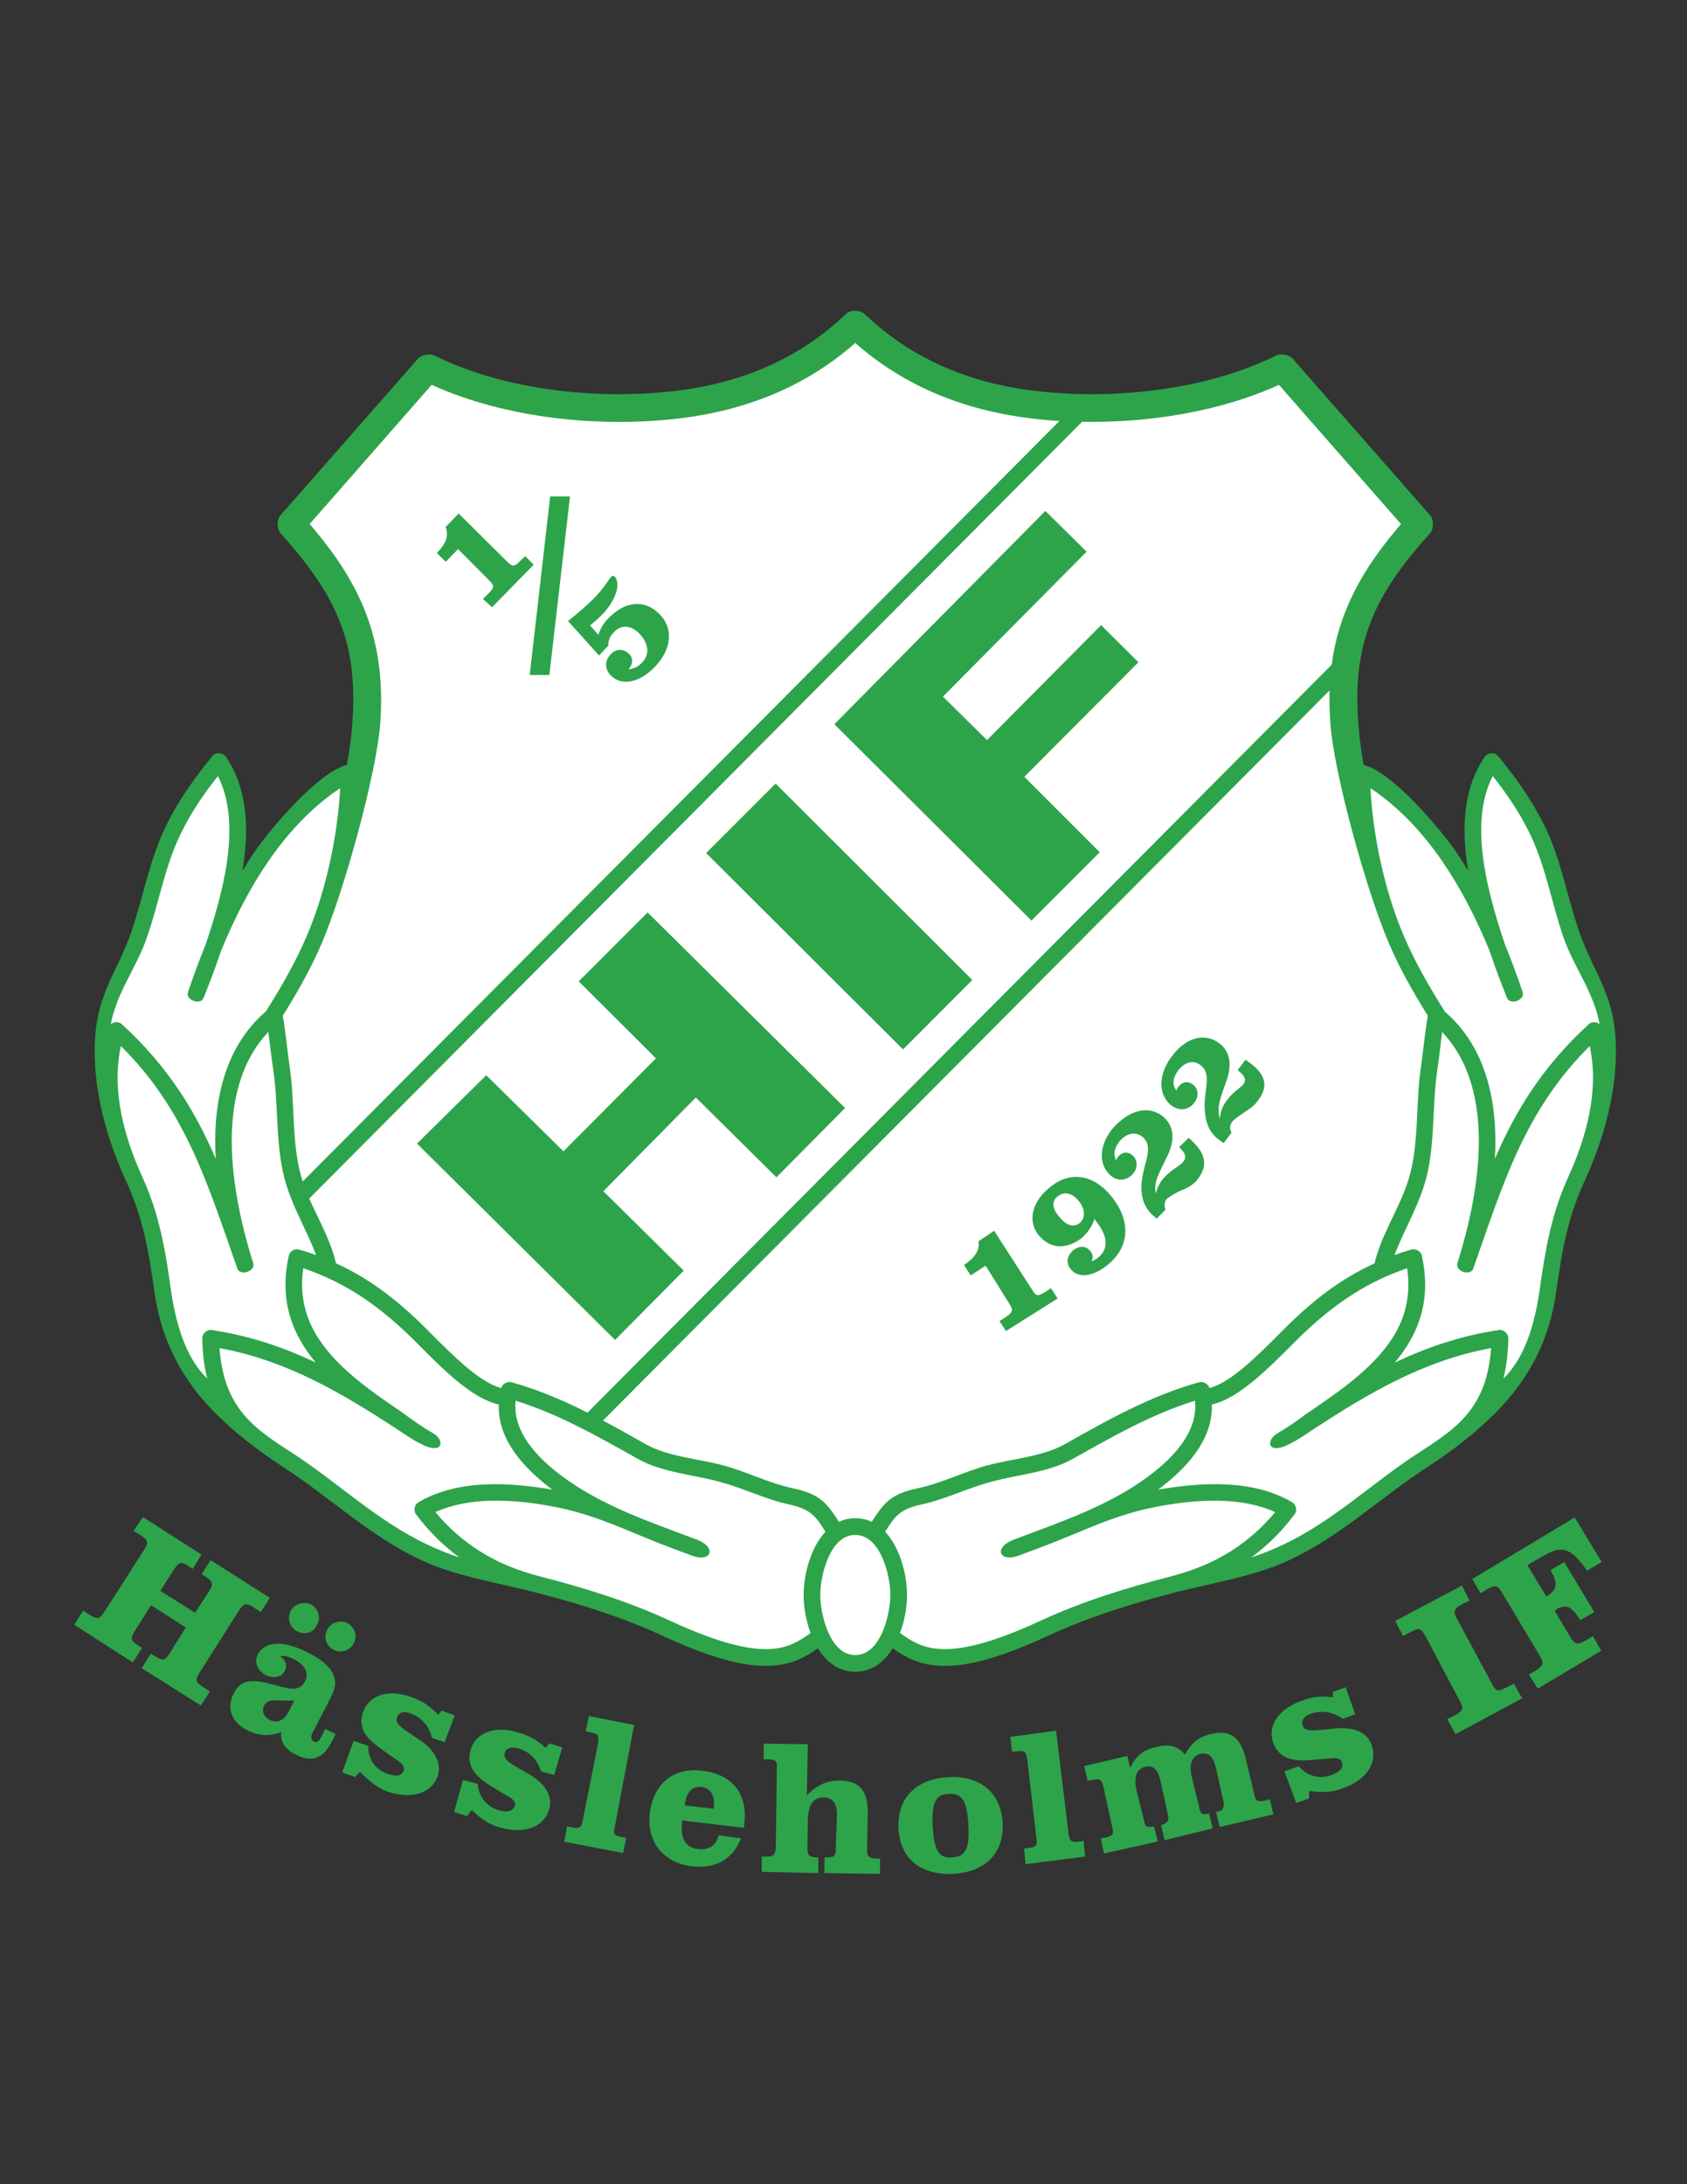 <?xml version="1.0" encoding="iso-8859-1"?>
<!-- Generator: Adobe Illustrator 24.0.1, SVG Export Plug-In . SVG Version: 6.00 Build 0)  -->
<svg version="1.1" id="Layer_1" xmlns="http://www.w3.org/2000/svg" xmlns:xlink="http://www.w3.org/1999/xlink" x="0px" y="0px"
	 viewBox="0 0 612 792" style="enable-background:new 0 0 612 792;" xml:space="preserve">
<rect x="0" y="0" width="612" height="792" fill="#333333" stroke="none"/>
<path style="fill:#2DA44A;" d="M323.856,597.688c4.32,3.024,9,5.76,16.272,6.264c8.568,0.72,20.592-1.8,39.888-10.728
	c14.904-6.912,30.528-11.736,46.44-15.84c13.752-3.528,29.232-5.904,41.688-11.88c18.504-8.712,32.688-22.536,49.608-33.48
	c10.224-6.624,21.456-15.408,29.448-24.768c9.576-11.304,15.192-23.76,17.352-38.88c1.944-13.896,3.96-26.064,9.792-39.024
	c7.488-16.056,12.816-34.704,11.736-52.776c-0.936-16.704-8.28-24.48-13.176-38.736c-4.464-12.888-6.624-26.424-12.744-38.736
	c-4.464-8.928-10.296-17.28-16.704-24.984c-1.224-1.44-3.744-1.296-4.824,0.288c-7.272,10.584-8.568,24.12-6.336,39.312
	c0.072,0.648,0.216,1.296,0.288,2.016c-1.368-2.304-2.808-4.536-4.248-6.696c-5.832-8.496-23.112-29.016-33.624-31.68
	c-0.936-5.04-1.656-10.44-2.016-15.912c-1.368-19.584,1.728-34.848,12.6-51.12c3.816-5.76,8.424-11.376,13.392-16.848
	c1.512-1.656,1.512-5.04,0.072-6.696l-49.752-56.664c-1.224-1.44-4.32-2.088-6.048-1.224c-25.632,12.744-59.544,16.2-87.696,12.816
	c-23.4-2.808-44.424-11.448-61.56-27.792c-1.728-1.656-5.184-1.656-6.912,0c-17.064,16.344-38.088,24.984-61.488,27.792
	c-28.152,3.384-62.064-0.072-87.768-12.816c-1.656-0.864-4.752-0.216-5.976,1.224l-49.752,56.664
	c-1.512,1.656-1.44,5.04,0.072,6.696c4.968,5.472,9.504,11.088,13.392,16.848c10.872,16.272,13.968,31.536,12.6,51.12
	c-0.36,5.472-1.08,10.872-2.016,15.912c-10.512,2.664-27.792,23.184-33.624,31.68c-1.44,2.16-2.88,4.392-4.248,6.696
	c0.072-0.72,0.144-1.368,0.288-2.016c2.232-15.192,0.936-28.728-6.336-39.312c-1.08-1.584-3.6-1.728-4.824-0.288
	c-6.408,7.704-12.312,16.056-16.704,24.984c-6.12,12.312-8.352,25.848-12.744,38.736c-4.896,14.256-12.24,22.032-13.176,38.736
	c-1.08,18.072,4.248,36.72,11.736,52.776c5.832,12.96,7.848,25.128,9.792,39.024c2.16,15.12,7.776,27.576,17.352,38.88
	c7.992,9.36,19.224,18.144,29.448,24.768c16.92,10.944,31.104,24.768,49.536,33.48c12.528,5.976,28.008,8.352,41.76,11.88
	c15.912,4.104,31.536,8.928,46.44,15.84c19.296,8.928,31.32,11.448,39.888,10.728c7.272-0.504,11.952-3.24,16.272-6.264
	c3.024,4.896,7.488,8.496,13.536,8.496C316.368,606.184,320.832,602.584,323.856,597.688z"/>
<path style="fill:#FFFFFF;" d="M109.8,428.416c0-0.072-0.072-0.216-0.072-0.288c-4.032-12.456-2.664-27.432-4.536-40.464
	c-0.936-6.48-1.512-12.96-2.592-19.368c5.832-9.36,10.44-17.64,14.184-26.424c8.064-18.864,19.872-61.56,21.168-79.704
	c2.088-29.88-6.696-50.256-25.632-72.144l44.28-50.472c26.928,12.168,60.768,15.624,89.856,12.168
	c23.904-2.88,45.72-11.376,63.792-27.36c18.144,15.984,39.96,24.48,63.864,27.36c3.312,0.432,6.768,0.72,10.224,0.936L109.8,428.416
	z"/>
<path style="fill:#FFFFFF;" d="M213.12,512.224c-8.856-4.464-17.928-8.352-27.576-11.016c-1.512-0.432-3.312,0.648-3.744,2.088
	c-7.704-1.944-17.424-11.664-26.352-20.664c-10.08-10.152-20.448-18.576-33.552-24.552c-1.8-8.064-6.264-15.624-9.72-23.472
	l280.368-281.664c24.264,0.432,50.04-3.672,71.424-13.392l44.28,50.472C494.136,206.368,485.64,221.848,483.12,241L213.12,512.224z"
	/>
<path style="fill:#FFFFFF;" d="M503.784,341.872c3.744,8.784,8.352,17.064,14.184,26.424c-1.08,6.408-1.656,12.888-2.592,19.368
	c-1.872,13.032-0.504,28.008-4.536,40.464c-3.24,10.224-9.864,19.728-12.168,29.952c-13.104,5.976-23.472,14.4-33.552,24.552
	c-8.928,9-18.648,18.72-26.352,20.664c-0.432-1.44-2.232-2.52-3.744-2.088c-17.424,4.824-33.048,13.608-48.744,22.464
	c-8.136,4.536-18.864,5.256-27.936,7.632c-8.568,2.304-16.776,6.552-25.416,8.352c-10.008,2.088-12.384,5.544-16.704,12.168
	c-1.8-0.864-3.744-1.296-5.976-1.296c-2.232,0-4.104,0.432-5.904,1.296c-4.32-6.624-6.696-10.08-16.704-12.168
	c-8.64-1.8-16.848-6.048-25.416-8.352c-9.072-2.376-19.872-3.096-28.008-7.632c-5.112-2.88-10.224-5.832-15.48-8.568L482.328,250.36
	c-0.072,3.744,0,7.704,0.288,11.808C483.84,280.312,495.72,323.008,503.784,341.872z"/>
<path style="fill:#2DA44A;" d="M26.928,589.12l21.24,13.68l3.384-5.256l-1.08-0.648c-3.24-2.016-3.24-2.736-1.512-5.616l5.832-9.216
	l12.6,8.064l-5.76,9.216c-1.8,2.88-2.52,3.096-5.832,0.936l-1.08-0.648l-3.312,5.256l21.456,13.536l3.312-5.112l-2.088-1.296
	c-3.312-2.16-3.384-2.808-1.584-5.688l14.112-22.248c1.8-2.664,2.664-3.168,5.688-1.008l2.304,1.44l3.312-5.112l-21.528-13.68
	l-3.24,5.04l1.224,0.792c2.952,2.016,3.24,2.808,1.296,5.688l-4.896,7.56l-12.6-7.92L63,569.248
	c2.016-2.952,2.736-3.168,5.688-1.224l1.224,0.864l3.168-5.184l-21.24-13.608l-3.384,5.04l2.304,1.368
	c3.24,2.16,3.168,2.808,1.368,5.688l-14.112,22.032c-1.8,2.88-2.52,3.168-5.688,1.224l-2.16-1.44L26.928,589.12z"/>
<path style="fill:#2DA44A;" d="M107.856,591.568c2.88,1.44,5.976,0.432,7.2-2.52c1.44-2.52,0.432-5.76-2.304-7.272
	c-2.52-1.224-5.976-0.216-7.272,2.304C104.04,587.032,105.12,590.056,107.856,591.568z"/>
<path style="fill:#2DA44A;" d="M116.712,629.512c-0.936,1.8-1.728,2.52-2.88,2.016c-1.08-0.72-1.296-1.872-0.216-3.672l6.192-11.952
	c1.656-3.456,2.664-5.76,0.72-9.432c-1.08-2.232-4.176-4.968-8.928-7.272c-9-4.68-15.552-3.96-18.144,0.72
	c-1.296,2.88-0.144,5.76,2.952,7.488c2.952,1.368,5.832,0.72,6.912-1.512c1.008-1.944,0.288-4.176-1.8-5.4
	c1.8-0.216,3.384,0.216,5.256,1.224c3.96,2.016,5.256,5.04,3.96,7.776c-1.944,3.888-5.112,3.168-11.232,1.44
	c-7.416-1.944-12.024-2.52-14.832,3.312c-2.52,5.112-0.792,10.152,4.968,13.104c4.248,2.16,8.208,2.304,12.384,0.72
	c-0.36,3.456,1.296,6.264,5.256,8.136c5.76,3.096,10.008,1.368,13.032-4.608l1.44-2.808l-3.744-1.872L116.712,629.512
	L116.712,629.512z M104.544,620.944c-1.656,3.096-4.176,3.96-6.696,2.736c-2.16-1.08-3.024-3.312-2.016-5.256
	c1.296-2.736,4.752-1.584,10.944-1.8L104.544,620.944z"/>
<path style="fill:#2DA44A;" d="M126,588.544c-2.52-1.296-5.976-0.216-7.272,2.304c-1.44,2.88-0.432,5.976,2.304,7.416
	c2.736,1.296,5.904,0.432,7.344-2.52C129.744,593.224,128.664,589.984,126,588.544z"/>
<path style="fill:#2DA44A;" d="M128.808,644.344l1.8-1.872c3.168,3.24,5.976,5.616,9.864,7.128
	c8.856,3.024,15.984,0.72,18.288-5.472c1.44-4.392-0.576-8.928-5.76-12.672c-6.552-4.536-10.008-6.192-8.928-8.712
	c0.504-1.872,2.376-2.448,4.896-1.44c4.032,1.44,6.696,4.68,7.776,8.856l4.536,1.584l3.672-9.72l-4.752-1.728l-1.224,1.512
	c-2.736-3.024-5.832-5.04-9.504-6.336c-8.64-3.312-15.624-0.72-17.712,5.256c-1.152,2.88-0.72,5.76,0.864,8.208
	c2.16,3.024,5.688,5.256,9.936,8.28c3.168,2.016,4.392,3.168,3.888,4.896c-0.72,1.8-2.736,2.232-5.832,1.08
	c-4.536-1.584-7.056-5.256-7.056-10.152l-5.256-1.8l-4.176,11.448L128.808,644.344z"/>
<path style="fill:#2DA44A;" d="M169.416,658.528l1.728-2.232c3.24,3.24,6.264,5.256,10.152,6.336
	c9.216,2.664,16.128-0.36,17.928-6.552c1.296-4.464-1.08-8.928-6.696-12.384c-6.696-3.96-10.224-5.328-9.432-8.064
	c0.504-1.656,2.16-2.376,4.896-1.656c3.96,1.008,7.056,4.176,8.28,8.352l4.752,1.296l2.952-10.008l-4.752-1.44L198,633.76
	c-3.168-2.808-6.192-4.536-10.008-5.544c-8.928-2.736-15.624,0.288-17.28,6.48c-0.864,2.736-0.36,5.688,1.44,7.992
	c2.232,2.952,5.976,4.896,10.368,7.632c3.312,1.8,4.752,2.736,4.248,4.536c-0.648,1.728-2.664,2.52-5.688,1.584
	c-4.536-1.368-7.416-4.824-7.776-9.576l-5.328-1.44l-3.24,11.592L169.416,658.528z"/>
<path style="fill:#2DA44A;" d="M230.04,625.48l-16.416-3.24l-1.152,5.544l1.944,0.432c2.736,0.504,2.952,1.008,2.448,4.464
	l-5.472,27.432c-0.432,2.52-1.08,3.024-3.744,2.52l-1.944-0.36l-1.008,5.544l21.384,4.104l1.08-5.472l-1.8-0.36
	c-2.736-0.576-2.952-1.08-2.304-3.816L230.04,625.48z"/>
<path style="fill:#2DA44A;" d="M260.712,665.512c-0.864,3.672-3.6,5.472-7.56,4.968c-4.608-0.648-6.408-3.888-5.688-9.864v-0.504
	l22.392,2.664l0.144-1.224c1.368-10.944-4.176-18.144-15.048-19.44c-10.512-1.44-17.928,4.536-19.224,15.48
	c-1.224,10.152,4.752,17.712,15.192,19.152c8.712,0.936,14.904-2.52,17.928-10.152L260.712,665.512L260.712,665.512z M248.4,654.64
	c0.576-4.968,2.88-7.056,5.976-6.696c3.6,0.504,5.04,3.096,4.536,7.632v0.288L248.4,654.64z"/>
<path style="fill:#2DA44A;" d="M276.336,678.76l20.52,0.432v-5.688h-0.72c-2.736-0.216-3.24-0.72-3.24-3.456l0.144-9.792
	c0.144-5.832,1.872-8.496,5.832-8.496c3.024,0,4.752,2.016,4.752,6.048l-0.432,12.456c0,2.736-0.504,3.24-3.24,3.24h-0.792
	l-0.144,5.688l20.232,0.288v-5.544h-1.44c-2.736-0.216-3.24-0.72-3.24-3.384l0.216-12.672c0.144-8.28-2.448-12.168-10.44-12.24
	c-4.392,0-8.208,1.728-11.664,5.4l0.36-18.576l-15.984-0.216v5.688h1.656c2.736,0,3.312,0.72,3.096,3.24l-0.36,28.656
	c-0.216,2.736-0.72,3.384-3.456,3.384h-1.656V678.76z"/>
<path style="fill:#2DA44A;" d="M325.944,662.992c0.576,10.944,7.992,16.992,19.872,16.488c11.736-0.72,18.432-7.56,17.928-18.432
	c-0.504-10.944-8.208-17.352-19.8-16.632C332.136,645.064,325.44,652.12,325.944,662.992L325.944,662.992z M338.328,662.272
	c-0.36-7.992,0.792-11.664,5.76-11.808c5.256-0.36,6.768,3.096,7.2,11.304c0.504,8.064-0.792,11.52-5.904,11.736
	C340.344,673.936,338.904,670.48,338.328,662.272z"/>
<path style="fill:#2DA44A;" d="M383.112,627.568L366.48,629.8l0.72,5.4l2.016-0.216c2.736-0.288,3.024,0.216,3.528,3.672
	l3.24,27.792c0.432,2.52,0,3.312-2.592,3.6l-1.872,0.216l0.504,5.688l21.6-2.736l-0.504-5.688l-1.8,0.288
	c-2.952,0.216-3.24-0.288-3.672-2.808L383.112,627.568z"/>
<path style="fill:#2DA44A;" d="M400.536,672.064l19.44-4.32l-1.296-5.472c-2.88,0.504-3.24,0-3.744-2.52l-2.664-10.584
	c-1.008-4.824,0-7.776,3.168-8.496c2.952-0.72,4.536,0.936,5.472,4.752l2.736,12.384c0.504,2.304,0.072,3.24-2.448,3.96l1.296,5.472
	l17.424-4.248l-1.296-5.4c-2.808,0.72-3.24,0-3.744-2.952l-2.52-10.296c-1.152-4.752,0.072-7.632,3.24-8.424
	c2.952-0.504,4.536,1.08,5.472,4.968l2.736,12.168c0.504,2.304,0,3.384-2.232,3.96h-0.432l1.368,5.472l19.44-4.608l-1.296-5.472
	l-1.44,0.432c-3.168,0.72-3.672,0.288-4.248-2.376l-2.88-12.096c-1.8-8.208-5.616-11.304-12.528-9.648
	c-4.464,0.864-7.632,3.456-9.648,7.56c-2.304-3.024-5.76-4.032-10.44-2.808c-4.752,1.008-7.488,3.24-9.504,7.704l-1.008-4.464
	l-15.624,3.672l1.224,5.328l1.728-0.288c2.592-0.576,3.312-0.216,3.96,2.304l3.24,14.76c0.72,2.52,0.144,3.24-2.376,3.816
	l-1.8,0.288L400.536,672.064z"/>
<path style="fill:#2DA44A;" d="M474.912,652.12v-2.736c4.536,0.72,8.424,0.504,12.168-0.936c8.928-3.024,12.744-9.576,10.512-15.768
	c-1.584-4.392-6.12-6.48-12.672-5.976c-7.776,0.72-11.448,1.584-12.312-0.936c-0.72-1.8,0.36-3.456,2.88-4.32
	c3.96-1.44,8.136-0.72,11.592,1.8l4.536-1.656l-3.456-9.792l-4.608,1.728v1.944c-4.248-0.576-7.704-0.216-11.448,1.296
	c-8.712,3.024-12.384,9.432-10.152,15.408c1.008,2.736,3.24,4.824,5.976,5.544c3.456,1.152,7.704,0.432,12.888,0
	c3.744-0.288,5.328-0.504,5.976,1.296c0.72,1.872-0.648,3.456-3.672,4.608c-4.32,1.584-8.928,0.504-11.952-3.168l-5.184,1.872
	l4.248,11.448L474.912,652.12z"/>
<path style="fill:#2DA44A;" d="M528.048,628.792l24.12-12.96l-2.952-5.328l-2.448,1.224c-3.456,1.872-4.176,1.656-5.688-1.512
	l-12.384-22.968c-1.656-2.952-1.44-3.888,1.872-5.616l2.52-1.224l-2.736-5.472l-24.192,12.816l2.808,5.472l2.592-1.368
	c3.24-1.8,3.96-1.44,5.616,1.512l12.312,23.256c1.584,2.88,1.44,3.6-1.872,5.472l-2.592,1.296L528.048,628.792z"/>
<path style="fill:#2DA44A;" d="M557.856,612.304l23.04-13.752l-3.024-5.256l-2.592,1.512c-3.168,1.872-3.96,1.512-5.688-1.368
	l-5.616-9.36c0.216-0.072,0.648-0.288,0.792-0.648c3.6-1.944,5.544-0.72,8.496,4.032l5.112-2.88l-10.872-18.144l-5.04,2.88
	l0.216,0.36c2.52,4.536,2.304,6.696-1.44,9.072l-0.288,0.144l-6.84-11.376l3.024-1.8c4.392-2.448,7.273-4.392,10.368-3.672
	c2.88,0.648,5.184,3.24,8.28,7.488l5.256-3.168l-9.792-16.128l-37.152,22.32l3.024,5.184l2.16-1.368
	c3.312-1.872,4.032-1.584,5.76,1.368l13.392,22.392c1.728,2.952,1.584,3.672-1.44,5.688l-2.376,1.368L557.856,612.304z"/>
<path style="fill:#2DA44A;" d="M364.968,482.632l18.72-11.808l-2.448-3.744l-1.8,1.224c-3.24,2.016-3.528,1.8-5.4-1.224
	l-13.392-20.808l-5.688,3.816c0.576,3.096-1.152,5.832-5.256,8.64l2.448,3.744l5.4-3.528l8.712,13.968
	c1.224,2.016,1.44,2.808-1.656,4.824l-2.016,1.296L364.968,482.632z"/>
<path style="fill:#2DA44A;" d="M397.08,441.952l0.288,0.576c4.752,5.76,4.824,10.368,1.008,13.464
	c-0.576,0.576-1.512,1.008-2.376,1.296c0.648-1.512,0.504-2.52-0.432-3.6c-1.512-1.944-3.888-2.088-6.12-0.432
	c-2.448,2.016-2.808,4.824-1.08,6.84c2.376,3.312,7.776,3.24,13.536-1.512c7.92-6.408,8.496-15.84,1.296-24.768
	c-6.552-8.064-15.048-9.36-22.392-3.24c-6.552,5.256-8.064,12.24-4.032,17.28c4.104,5.04,10.08,5.4,15.696,1.008
	C394.632,446.92,396.144,444.76,397.08,441.952L397.08,441.952z M383.688,433.816c2.448-1.944,5.256-1.296,7.776,1.8
	c2.304,3.024,2.304,6.12,0.216,7.848c-2.232,1.8-5.04,0.864-7.56-2.448C381.6,438.208,381.6,435.4,383.688,433.816z"/>
<path style="fill:#2DA44A;" d="M419.616,441.88l3.24-3.312c-0.648-1.512-0.432-2.808,0.504-3.96c1.008-0.648,2.304-1.584,4.32-2.592
	c2.016-0.864,4.104-1.584,6.12-3.6c4.392-5.04,4.032-9.576-1.152-14.472c-0.36-0.432-0.864-1.008-1.512-1.296l-3.384,3.312
	c2.52,2.376,2.808,3.888,1.296,5.544c-1.296,1.44-4.032,2.592-6.408,5.184c-1.728,1.728-2.808,3.744-3.312,6.12
	c-1.008-4.32,1.512-7.92,3.816-12.96c3.24-6.12,2.808-11.16-0.72-14.544c-4.824-4.392-11.664-3.528-18,3.024
	c-5.688,6.12-6.12,13.536-1.872,17.568c2.592,2.52,5.904,2.52,8.424-0.216c1.8-2.016,1.8-4.896,0-6.624
	c-1.512-1.512-3.744-1.512-5.184,0.216c-0.432,0.36-0.72,1.008-0.936,1.512c-1.08-2.448-0.576-4.824,1.584-7.272
	c2.664-2.952,5.976-3.168,8.28-1.08c2.016,2.016,2.016,4.032,1.368,7.416c-0.72,2.952-1.8,6.264-2.016,9.864
	c-0.144,4.824,1.152,8.136,4.032,10.872C418.752,441.16,419.112,441.448,419.616,441.88z"/>
<path style="fill:#2DA44A;" d="M443.952,414.448l2.808-3.744c-0.72-1.296-0.72-2.592,0.216-3.888c0.648-0.936,2.016-1.8,3.888-3.096
	c1.584-1.152,3.816-2.232,5.328-4.464c4.104-5.112,3.096-9.576-2.808-13.896c-0.504-0.288-1.008-0.72-1.584-1.08l-2.808,3.744
	c2.592,2.088,3.384,3.456,1.872,5.4c-1.224,1.296-3.744,2.664-5.832,5.616c-1.512,1.872-2.232,4.032-2.52,6.48
	c-1.296-4.032,0.504-8.136,2.232-13.104c2.376-6.408,1.512-11.232-2.592-14.256c-5.256-3.816-12.096-2.016-17.28,5.184
	c-5.04,6.84-4.464,14.04,0.144,17.568c2.952,2.088,6.336,1.656,8.352-1.224c1.728-2.304,1.296-5.184-0.72-6.48
	c-1.656-1.296-3.888-1.008-5.184,0.936c-0.432,0.36-0.504,0.792-0.72,1.296c-1.512-2.016-1.296-4.536,0.504-7.056
	c2.448-3.312,5.544-4.104,8.064-2.304c2.376,1.728,2.736,4.032,2.376,7.344c-0.216,2.664-1.008,6.264-0.576,9.648
	c0.36,4.752,2.016,8.064,5.4,10.44C443.016,413.944,443.448,414.232,443.952,414.448z"/>
<path style="fill:#2DA44A;" d="M217.296,237.688l3.456-3.672c-0.216-1.8,0.576-3.384,2.016-4.824c2.52-2.736,5.976-2.52,8.928,0.288
	c3.816,3.888,4.104,7.92,1.08,10.944c-1.296,1.296-2.736,2.016-4.752,2.304c1.728-2.088,1.728-4.32,0-5.76
	c-1.8-1.8-4.536-1.8-6.408,0.216c-2.304,2.304-2.304,5.472,0,7.776c3.672,3.672,9.864,2.952,15.696-2.88
	c6.48-6.624,7.128-14.4,1.8-19.512c-5.256-5.328-12.312-4.536-18.144,1.368c-1.872,1.728-3.168,3.96-3.888,6.264l-3.024-3.456
	c1.584-1.224,2.808-2.304,3.96-3.456c6.048-6.048,7.056-12.024,4.968-14.256c-0.432-0.288-0.936-0.288-1.368,0.216
	c-0.864,1.008-2.52,4.032-6.336,7.92c-2.952,2.808-5.976,5.544-9.216,7.992L217.296,237.688z"/>
<path style="fill:#2DA44A;" d="M178.488,220.192l15.12-15.408l-3.024-3.096l-1.512,1.368c-2.52,2.664-3.168,2.664-5.472,0.216
	l-17.208-17.064l-4.752,4.896c1.224,2.88,0.288,5.976-3.168,9.432l3.24,3.168l4.464-4.608l11.232,11.304
	c1.8,1.8,2.232,2.376-0.288,4.896l-1.944,1.872L178.488,220.192z"/>
<polygon style="fill:#2DA44A;" points="206.784,180.016 199.584,180.016 192.168,244.744 199.296,244.744 "/>
<polygon style="fill:#2DA44A;" points="256.176,309.328 327.6,380.536 352.728,355.336 281.376,284.128 "/>
<polygon style="fill:#2DA44A;" points="151.272,414.664 223.128,485.872 248.04,460.744 218.88,431.944 252.432,397.96 
	281.664,426.904 306.576,401.776 234.936,330.856 209.952,355.84 237.96,383.776 204.408,417.472 176.4,389.896 "/>
<polygon style="fill:#2DA44A;" points="302.688,262.6 379.224,185.272 394.2,200.032 342.072,252.592 358.056,268.36 
	399.456,226.672 412.992,240.136 371.592,281.68 398.952,309.04 374.184,333.808 "/>
<path style="fill:#FFFFFF;" d="M580.32,371.392c-1.08-0.936-2.808-1.08-3.96,0c-17.208,15.696-27,32.328-34.056,48.816
	c1.152-19.44-2.664-40.176-18.288-53.496h0.072c-6.12-9.72-10.944-18.288-14.76-27.216c-3.816-8.928-6.696-18.288-9.072-29.736
	c-1.584-7.92-2.664-15.912-3.096-23.976c9.72,6.48,18.432,15.408,26.136,26.64c6.336,9.216,12.024,20.016,17.064,32.328
	c1.872,5.616,4.032,11.304,6.336,17.064c1.08,2.808,6.624,0.864,5.688-2.016c-2.016-6.048-4.176-11.808-6.408-17.28
	c-3.528-10.44-6.336-20.448-7.704-29.664c-1.8-12.096-1.152-22.824,3.24-31.464c5.04,6.336,9.648,13.104,13.248,20.448
	c5.904,11.952,8.064,25.344,12.384,37.944C570.96,350.8,578.016,359.296,580.32,371.392z"/>
<path style="fill:#FFFFFF;" d="M545.4,499.84c1.08-4.176,1.656-8.928,1.8-14.544c0-1.728-1.728-3.312-3.456-3.024
	c-13.896,2.088-26.28,6.336-37.728,11.808c2.16-2.592,4.104-5.328,5.688-8.208c4.824-8.568,6.768-18.504,4.104-30.528
	c-0.288-1.584-2.232-2.736-3.816-2.232c-2.016,0.576-4.104,1.224-6.12,2.016c3.24-8.568,7.92-16.272,10.728-25.2
	c4.176-12.96,2.808-27.936,4.752-41.4c0.72-4.752,1.224-9.576,1.8-14.328c20.304,21.384,13.392,58.968,5.544,83.88
	c-0.864,2.88,4.752,4.752,5.76,1.944C545.04,430,553.032,402.64,576.72,379.312c3.456,16.272-1.152,32.832-7.848,47.592
	c-6.12,13.464-8.28,26.208-10.296,40.68C556.992,478.528,553.752,491.848,545.4,499.84z"/>
<path style="fill:#FFFFFF;" d="M420.12,540.16c9.792-7.344,19.944-17.712,19.512-30.888c9.576-2.088,20.088-12.672,29.808-22.392
	c12.096-12.168,24.768-21.528,41.04-27c1.296,9-0.36,16.488-4.032,23.112c-6.84,12.168-19.872,21.024-31.248,28.8
	c-0.432,0.288-0.864,0.576-1.296,0.864c-1.584,1.296-7.056,5.112-10.368,6.984c-4.32,2.52-3.744,7.344,2.736,4.68
	c3.96-1.656,8.856-5.184,10.728-6.408c19.152-12.456,39.24-24.552,63.936-29.088c-1.584,21.96-12.744,29.232-26.496,38.088
	c-16.632,10.8-30.672,24.552-48.816,33.12c-4.032,1.944-7.92,3.456-11.664,4.68c5.688-4.176,10.944-9.288,15.696-15.624
	c1.008-1.296,0.576-3.528-0.936-4.392C454.464,536.344,435.888,537.424,420.12,540.16z"/>
<path style="fill:#FFFFFF;" d="M40.176,371.392c1.152-0.936,2.88-1.08,4.032,0c17.208,15.696,27,32.328,34.056,48.816
	c-1.152-19.44,2.664-40.176,18.216-53.496l0,0c6.12-9.72,10.944-18.288,14.76-27.216c3.816-8.928,6.696-18.288,9.072-29.736
	c1.584-7.92,2.664-15.912,3.096-23.976c-9.72,6.48-18.432,15.408-26.136,26.64c-6.336,9.216-12.024,20.016-17.064,32.328
	c-1.872,5.616-4.032,11.304-6.336,17.064c-1.08,2.808-6.624,0.864-5.688-2.016c2.016-6.048,4.176-11.808,6.408-17.28
	c3.528-10.44,6.336-20.448,7.704-29.664c1.728-12.096,1.152-22.824-3.24-31.464c-5.04,6.336-9.648,13.104-13.248,20.448
	c-5.976,11.952-8.064,25.344-12.456,37.944C49.608,350.8,42.552,359.296,40.176,371.392z"/>
<path style="fill:#FFFFFF;" d="M75.168,499.84c-1.08-4.176-1.656-8.928-1.8-14.544c0-1.728,1.728-3.312,3.456-3.024
	c13.896,2.088,26.28,6.336,37.728,11.808c-2.16-2.592-4.104-5.328-5.688-8.208c-4.824-8.568-6.768-18.504-4.104-30.528
	c0.288-1.584,2.232-2.736,3.744-2.232c2.088,0.576,4.176,1.224,6.192,2.016c-3.24-8.568-7.92-16.272-10.728-25.2
	c-4.176-12.96-2.808-27.936-4.752-41.4c-0.72-4.752-1.224-9.576-1.872-14.328c-20.232,21.384-13.32,58.968-5.472,83.88
	c0.864,2.88-4.752,4.752-5.76,1.944C75.528,430,67.536,402.64,43.848,379.312c-3.456,16.272,1.152,32.832,7.848,47.592
	c6.12,13.464,8.28,26.208,10.296,40.68C63.576,478.528,66.816,491.848,75.168,499.84z"/>
<path style="fill:#FFFFFF;" d="M200.376,540.16c-9.792-7.344-19.872-17.712-19.44-30.888c-9.648-2.088-20.16-12.672-29.808-22.392
	c-12.096-12.168-24.768-21.528-41.112-27c-1.296,9,0.432,16.488,4.104,23.112c6.84,12.168,19.872,21.024,31.248,28.8
	c0.432,0.288,0.864,0.576,1.224,0.864c1.656,1.296,7.056,5.112,10.44,6.984c4.32,2.52,3.744,7.344-2.736,4.68
	c-3.96-1.656-8.856-5.184-10.728-6.408c-19.152-12.456-39.24-24.552-63.936-29.088c1.584,21.96,12.744,29.232,26.496,38.088
	c16.632,10.8,30.672,24.552,48.816,33.12c4.032,1.944,7.92,3.456,11.664,4.68c-5.688-4.176-10.944-9.288-15.696-15.624
	c-1.008-1.296-0.576-3.528,0.936-4.392C166.104,536.344,184.68,537.424,200.376,540.16z"/>
<path style="fill:#FFFFFF;" d="M310.248,556.576c-9.216,0-12.672,14.832-12.672,21.744c0,6.984,3.456,21.816,12.672,21.816
	c9.288,0,12.744-14.832,12.744-21.816C322.992,571.408,319.536,556.576,310.248,556.576z"/>
<path style="fill:#FFFFFF;" d="M321.12,555.424c3.24-5.184,5.112-8.208,13.032-9.864c8.784-1.872,17.064-6.12,25.776-8.352
	c9.648-2.592,20.592-3.312,29.376-8.28c14.256-7.992,28.44-16.128,44.208-21.024c1.08,10.368-6.408,19.008-14.4,25.488
	c-13.032,10.44-28.44,16.344-43.92,22.104c-2.52,0.936-5.04,1.872-7.488,2.808c-7.488,2.88-5.184,8.496,2.088,5.688
	c2.52-0.936,5.04-1.872,7.488-2.808c16.128-6.048,26.856-12.024,43.416-15.048c14.184-2.592,29.664-3.384,41.904,2.16
	c-4.824,5.832-10.224,10.44-15.984,14.112c-6.696,4.248-13.968,7.128-21.672,9.144c-16.272,4.176-32.184,9.072-47.448,16.128
	c-18.216,8.424-29.304,10.8-36.936,10.224c-6.12-0.432-10.152-2.952-14.04-5.76c1.728-4.68,2.52-9.72,2.52-13.824
	C329.04,571.192,326.592,561.256,321.12,555.424z"/>
<path style="fill:#FFFFFF;" d="M299.448,555.424c-3.24-5.184-5.112-8.208-13.032-9.864c-8.784-1.872-17.064-6.12-25.776-8.352
	c-9.648-2.592-20.592-3.312-29.376-8.28c-14.256-7.992-28.44-16.128-44.208-21.024c-1.08,10.368,6.408,19.008,14.4,25.488
	c13.032,10.44,28.44,16.344,43.92,22.104c2.52,0.936,5.04,1.872,7.488,2.808c7.416,2.88,5.184,8.496-2.088,5.688
	c-2.52-0.936-5.04-1.872-7.488-2.808c-16.128-6.048-26.856-12.024-43.416-15.048c-14.184-2.592-29.664-3.384-41.904,2.16
	c4.824,5.832,10.224,10.44,15.984,14.112c6.696,4.248,13.968,7.128,21.672,9.144c16.272,4.176,32.184,9.072,47.448,16.128
	c18.216,8.424,29.304,10.8,36.936,10.224c6.12-0.432,10.152-2.952,14.04-5.76c-1.728-4.68-2.52-9.72-2.52-13.824
	C291.528,571.192,293.976,561.256,299.448,555.424z"/>
</svg>
